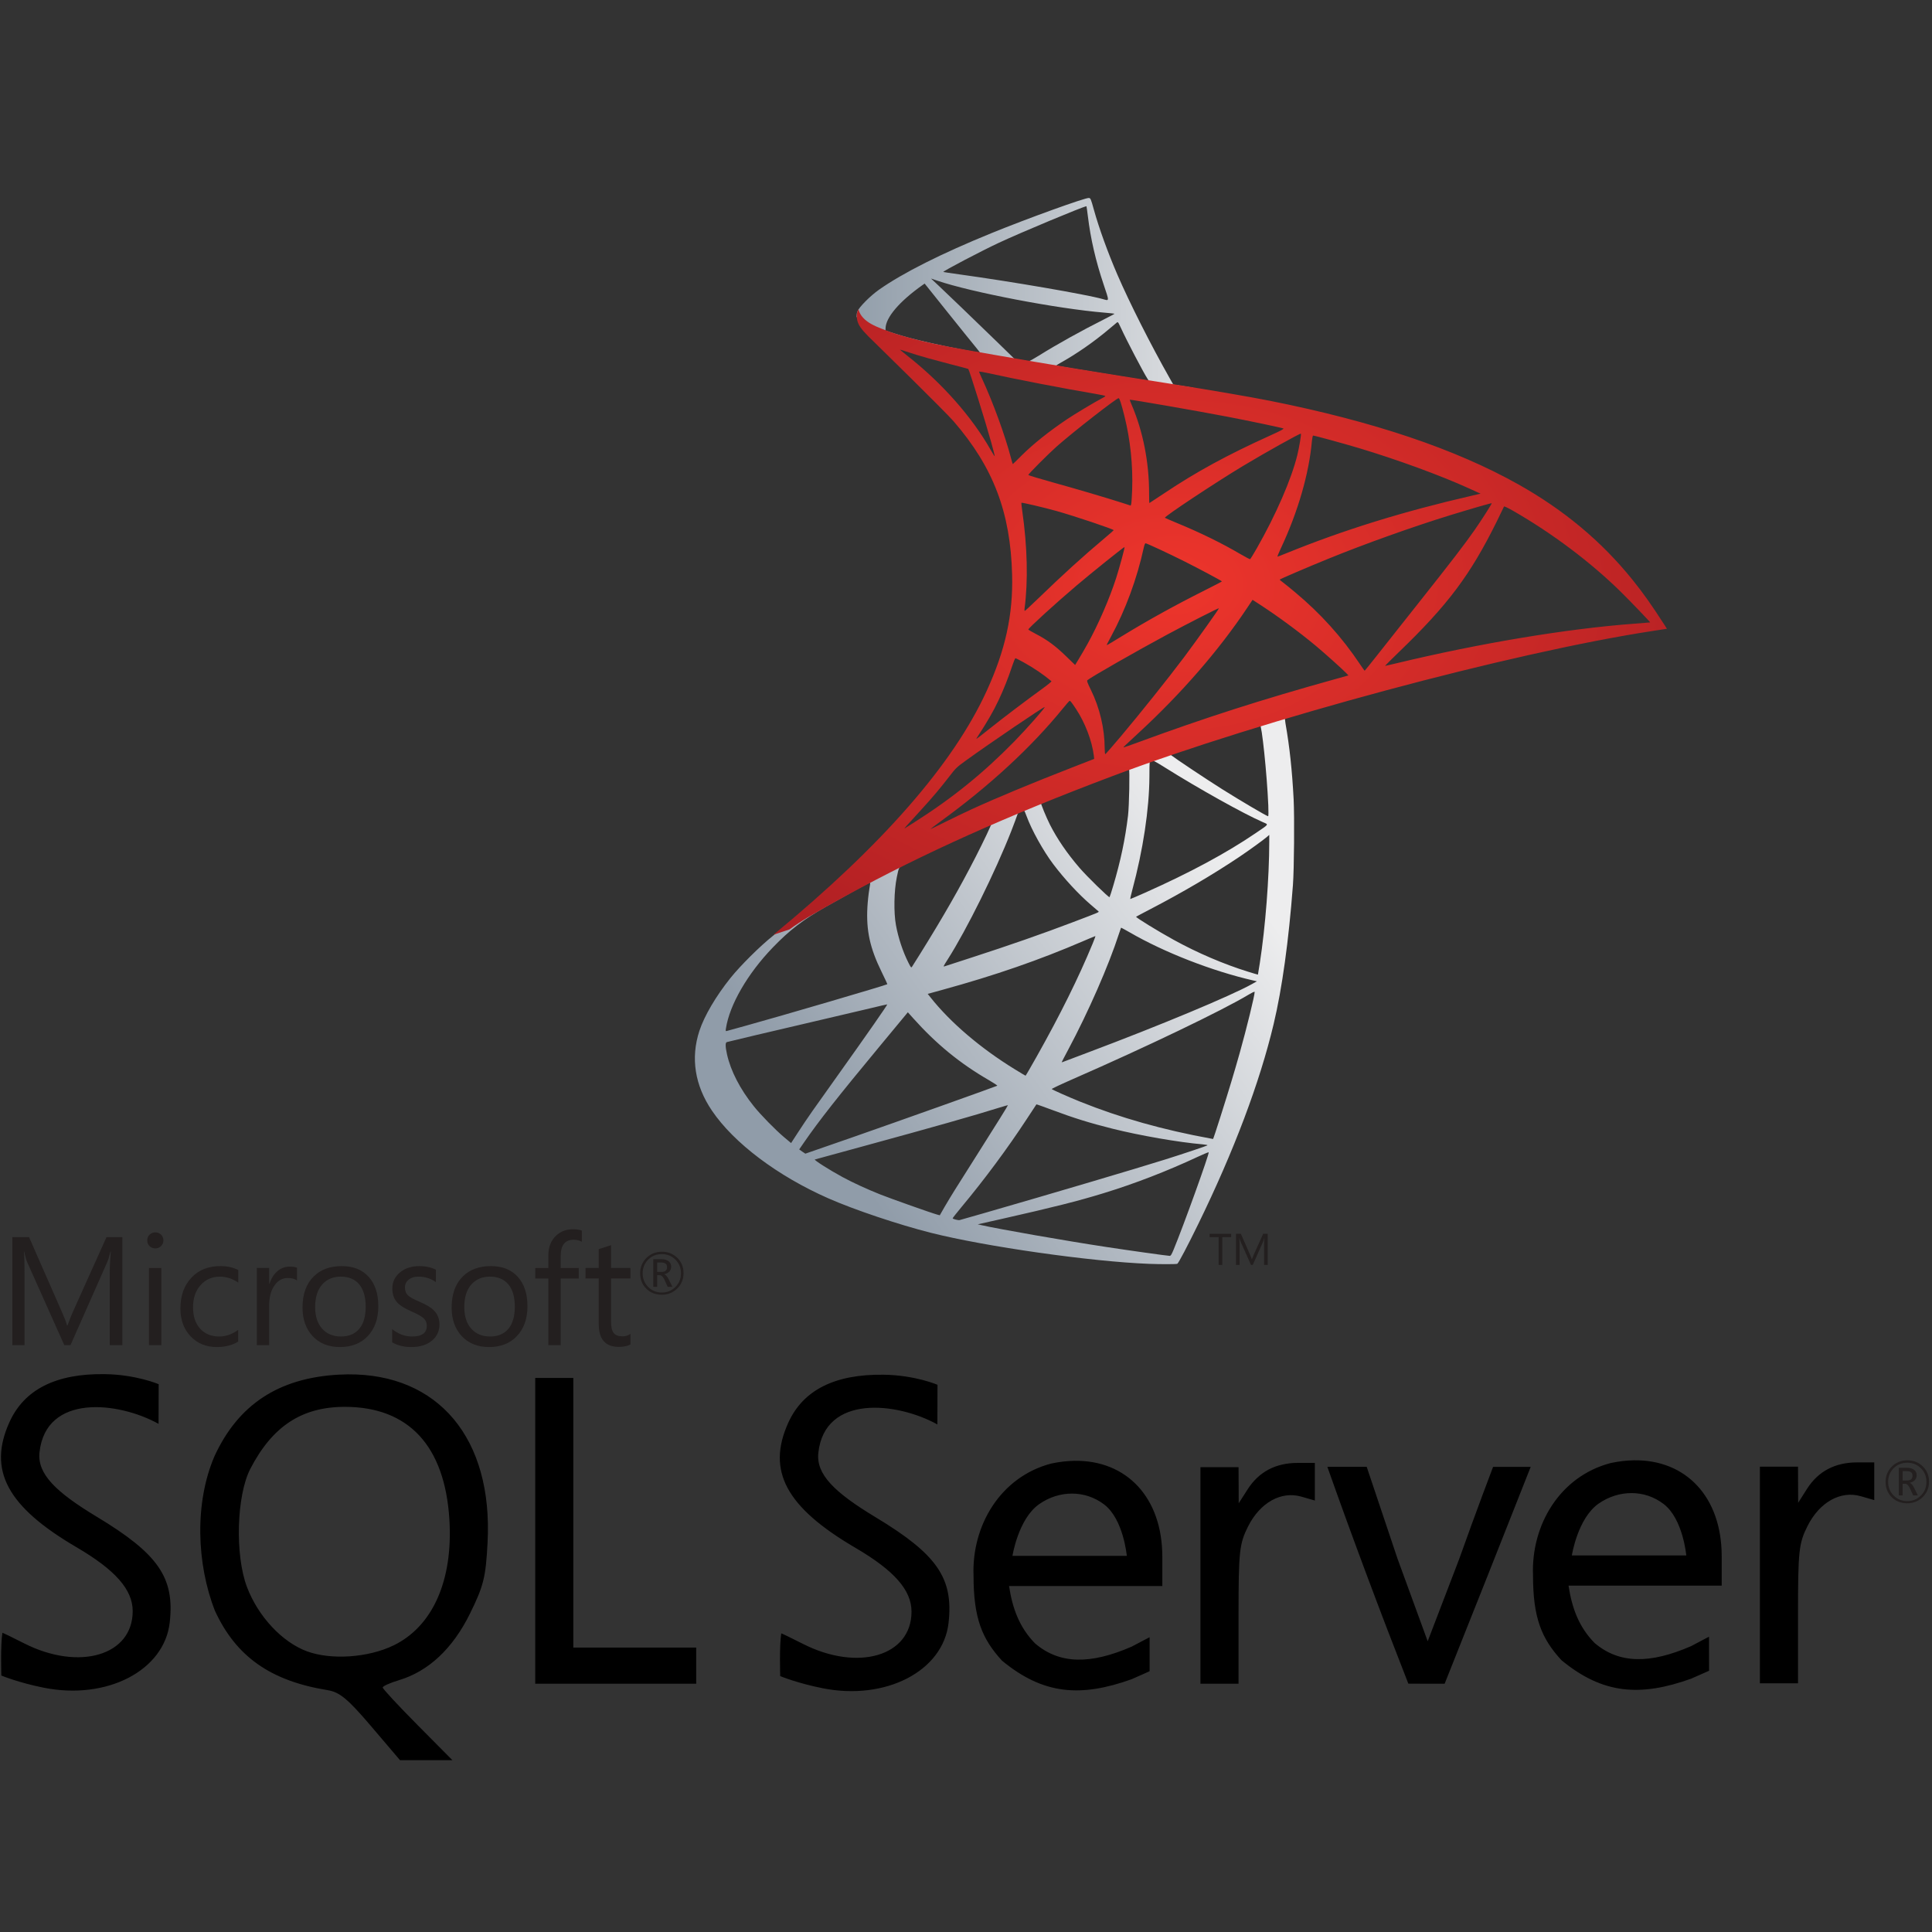 <?xml version="1.0" encoding="UTF-8" standalone="no"?>
<svg width="60px" height="60px" viewBox="0 0 60 60" version="1.1" xmlns="http://www.w3.org/2000/svg" xmlns:xlink="http://www.w3.org/1999/xlink" xmlns:sketch="http://www.bohemiancoding.com/sketch/ns">
    <rect x="0" y="0" width="60" height="60" fill="#333333" stroke="none"/>
    <!-- Generator: Sketch 3.3.3 (12081) - http://www.bohemiancoding.com/sketch -->
    <title>icons/skills/id 356</title>
    <desc>Created with Sketch.</desc>
    <defs>
        <linearGradient x1="32.437%" y1="93.562%" x2="100%" y2="50%" id="linearGradient-1">
            <stop stop-color="#909CA9" offset="0%"></stop>
            <stop stop-color="#EDEDEE" offset="100%"></stop>
        </linearGradient>
        <linearGradient x1="1.04409747e-06%" y1="50%" x2="100%" y2="50%" id="linearGradient-2">
            <stop stop-color="#939FAB" offset="0%"></stop>
            <stop stop-color="#DCDEE1" offset="100%"></stop>
        </linearGradient>
        <radialGradient cx="44.815%" cy="44.062%" fx="44.815%" fy="44.062%" r="74.651%" id="radialGradient-3">
            <stop stop-color="#EE352C" offset="0%"></stop>
            <stop stop-color="#A91D22" offset="100%"></stop>
        </radialGradient>
    </defs>
    <g id="Page-1" stroke="none" stroke-width="1" fill="none" fill-rule="evenodd" sketch:type="MSPage">
        <g id="icons/skills/id-356" sketch:type="MSArtboardGroup">
            <g id="Microsoft_SQL_Server_Logo" sketch:type="MSLayerGroup" transform="translate(0, 6)">
                <g id="layer1" sketch:type="MSShapeGroup">
                    <g id="g3545" transform="translate(0.011, 0.062)">
                        <g id="layer1-5" transform="translate(0.014, 36.603)" fill="#000000">
                            <path d="M3.226,0.01 C1.712,-0.011 0.729,0.486 0.269,1.5 C-0.408,2.995 0.196,4.124 2.35,5.385 C3.559,6.093 4.096,6.703 4.096,7.371 C4.096,8.749 2.431,9.239 0.715,8.366 C0.366,8.189 0.067,8.043 0.049,8.043 C-0.012,8.433 0.016,9.37 0.016,9.37 C0.016,9.37 0.541,9.59 1.332,9.748 C3.295,10.14 5.078,9.217 5.246,7.721 C5.403,6.33 4.893,5.591 2.977,4.437 C1.695,3.664 1.129,3.102 1.202,2.437 C1.401,0.606 3.656,0.864 4.899,1.554 L4.903,0.323 C4.903,0.323 4.211,0.024 3.226,0.01 L3.226,0.01 Z M10.772,0.017 C10.681,0.018 10.588,0.021 10.494,0.026 C8.634,0.128 7.378,0.95 6.638,2.554 C6.011,4.005 6.08,5.903 6.649,7.357 C7.306,8.783 8.375,9.536 10.149,9.824 C10.523,9.885 10.778,10.096 11.503,10.948 L12.398,11.999 L14.025,11.999 L12.942,10.907 C12.347,10.307 11.86,9.783 11.86,9.741 C11.86,9.7 12.088,9.598 12.366,9.514 C13.281,9.24 14.034,8.534 14.568,7.452 C14.995,6.586 15.061,6.319 15.117,5.236 C15.286,2.009 13.592,-0.008 10.772,0.017 L10.772,0.017 L10.772,0.017 Z M27.416,0.028 C25.901,0.007 24.916,0.504 24.456,1.518 C23.779,3.012 24.385,4.142 26.539,5.403 C27.749,6.111 28.283,6.719 28.283,7.387 C28.283,8.765 26.621,9.257 24.905,8.384 C24.556,8.207 24.255,8.061 24.237,8.061 C24.176,8.451 24.205,9.388 24.205,9.388 C24.205,9.388 24.728,9.606 25.519,9.764 C27.482,10.156 29.265,9.233 29.433,7.737 C29.59,6.346 29.08,5.607 27.164,4.452 C25.882,3.679 25.317,3.12 25.389,2.455 C25.588,0.624 27.843,0.882 29.086,1.572 L29.09,0.341 C29.09,0.341 28.401,0.042 27.416,0.028 L27.416,0.028 Z M16.597,0.129 L16.597,4.877 L16.597,9.624 L19.096,9.624 L21.596,9.624 L21.596,9.164 L21.596,8.501 L17.78,8.501 L17.78,4.416 L17.78,0.129 L17.189,0.129 L16.597,0.129 L16.597,0.129 Z M10.685,1.026 C12.663,1.026 13.789,2.238 13.931,4.52 C14.049,6.413 13.415,7.843 12.198,8.434 C11.411,8.816 10.26,8.895 9.508,8.618 C8.736,8.334 7.986,7.528 7.643,6.616 C7.268,5.619 7.322,3.776 7.75,2.949 C8.436,1.625 9.35,1.026 10.685,1.026 L10.685,1.026 Z M50.716,2.686 C50.485,2.69 50.242,2.718 49.992,2.772 C48.415,3.186 47.524,4.698 47.584,6.256 C47.585,7.564 47.838,8.21 48.465,8.892 C49.749,9.953 50.916,10.033 52.492,9.469 C52.763,9.352 53.052,9.222 53.052,9.222 L53.05,8.164 L52.492,8.458 C51.22,9.011 50.261,9.012 49.494,8.357 C49.002,7.854 48.792,7.265 48.687,6.578 L51.066,6.578 L53.444,6.578 L53.444,5.668 C53.444,3.824 52.334,2.661 50.716,2.686 L50.716,2.686 L50.716,2.686 Z M33.341,2.702 C33.11,2.706 32.869,2.734 32.62,2.787 C31.043,3.202 30.15,4.712 30.209,6.27 C30.21,7.577 30.466,8.226 31.093,8.908 C32.377,9.969 33.542,10.049 35.117,9.485 C35.389,9.368 35.677,9.236 35.677,9.236 L35.677,8.18 L35.117,8.474 C33.846,9.026 32.887,9.028 32.12,8.373 C31.628,7.87 31.417,7.278 31.312,6.591 L33.693,6.591 L36.072,6.591 L36.072,5.683 C36.072,3.839 34.959,2.676 33.341,2.702 L33.341,2.702 Z M57.65,2.751 C56.965,2.751 56.442,3.027 56.094,3.571 L55.819,4.005 L55.816,3.446 L55.814,2.884 L55.222,2.884 L54.63,2.884 L54.63,6.247 L54.63,9.611 L55.222,9.611 L55.814,9.611 L55.814,7.463 C55.814,5.498 55.839,5.265 56.11,4.726 C56.483,3.986 57.135,3.62 57.762,3.801 L58.182,3.922 L58.182,3.336 L58.182,2.751 L57.65,2.751 L57.65,2.751 L57.65,2.751 Z M40.276,2.767 C39.59,2.767 39.07,3.043 38.722,3.587 L38.444,4.021 L38.442,3.459 L38.439,2.9 L37.848,2.9 L37.256,2.9 L37.256,6.263 L37.256,9.624 L37.848,9.624 L38.439,9.624 L38.439,7.476 C38.439,5.511 38.465,5.278 38.735,4.74 C39.108,3.999 39.761,3.634 40.388,3.814 L40.809,3.935 L40.809,3.351 L40.809,2.767 L40.276,2.767 L40.276,2.767 L40.276,2.767 Z M41.197,2.888 C41.989,5.127 42.845,7.412 43.712,9.622 C44.088,9.626 44.464,9.625 44.84,9.624 L46.165,6.295 L47.512,2.89 L46.344,2.89 C46.344,2.89 45.829,4.24 45.291,5.753 L44.313,8.306 L43.374,5.735 L42.419,2.888 L41.197,2.888 L41.197,2.888 Z M50.647,3.704 C51,3.705 51.349,3.818 51.644,4.046 C52.243,4.506 52.344,5.641 52.344,5.641 L48.79,5.641 C48.79,5.641 48.969,4.488 49.62,4.032 C49.933,3.813 50.293,3.703 50.647,3.704 L50.647,3.704 Z M33.272,3.72 C33.625,3.721 33.974,3.834 34.27,4.061 C34.868,4.522 34.969,5.654 34.969,5.654 L31.418,5.654 C31.418,5.654 31.597,4.503 32.247,4.048 C32.561,3.828 32.918,3.718 33.272,3.72 L33.272,3.72 Z" id="path2830"></path>
                        </g>
                        <g id="g3073" transform="translate(0.318, 32.032)" fill="#231F1F">
                            <path d="M20.387,1.259 C20.387,1.209 20.373,1.174 20.345,1.152 C20.314,1.126 20.261,1.114 20.187,1.114 L20.081,1.114 L20.081,1.407 L20.209,1.407 C20.327,1.407 20.387,1.357 20.387,1.259 L20.387,1.259 Z M20.552,1.869 L20.406,1.869 L20.313,1.663 C20.266,1.56 20.215,1.508 20.16,1.508 L20.081,1.508 L20.081,1.869 L19.96,1.869 L19.96,1.01 L20.202,1.01 C20.309,1.01 20.39,1.035 20.445,1.083 C20.492,1.124 20.515,1.178 20.515,1.245 C20.515,1.303 20.496,1.354 20.458,1.395 C20.42,1.437 20.366,1.464 20.297,1.479 L20.297,1.482 C20.345,1.493 20.393,1.546 20.44,1.64 L20.552,1.869 L20.552,1.869 Z M20.819,1.449 C20.819,1.279 20.761,1.138 20.646,1.024 C20.531,0.91 20.391,0.854 20.225,0.854 C20.054,0.854 19.912,0.911 19.8,1.026 C19.686,1.14 19.63,1.281 19.63,1.449 C19.63,1.62 19.689,1.763 19.805,1.878 C19.92,1.99 20.06,2.047 20.225,2.047 C20.39,2.047 20.53,1.99 20.645,1.875 C20.761,1.761 20.819,1.619 20.819,1.449 L20.819,1.449 Z M20.899,1.445 C20.899,1.634 20.834,1.793 20.704,1.922 C20.574,2.051 20.413,2.115 20.222,2.115 C20.03,2.115 19.869,2.052 19.742,1.927 C19.615,1.801 19.551,1.643 19.551,1.451 C19.551,1.262 19.616,1.104 19.745,0.974 C19.874,0.845 20.035,0.78 20.227,0.78 C20.416,0.78 20.574,0.842 20.702,0.966 C20.834,1.092 20.899,1.252 20.899,1.445 L20.899,1.445 Z" id="path26"></path>
                            <path d="M3.471,3.681 L3.079,3.681 L3.079,1.428 C3.079,1.25 3.09,1.032 3.111,0.777 L3.102,0.777 C3.065,0.926 3.031,1.035 3.001,1.102 L1.86,3.681 L1.668,3.681 L0.523,1.121 C0.491,1.049 0.457,0.934 0.423,0.777 L0.414,0.777 C0.426,0.911 0.433,1.129 0.433,1.432 L0.433,3.681 L0.054,3.681 L0.054,0.325 L0.573,0.325 L1.6,2.665 C1.678,2.842 1.729,2.976 1.753,3.068 L1.769,3.068 C1.835,2.884 1.889,2.747 1.93,2.656 L2.979,0.325 L3.471,0.325" id="path28"></path>
                            <path d="M4.681,1.285 L4.681,3.681 L4.298,3.681 L4.298,1.285 L4.681,1.285 L4.681,1.285 Z M4.746,0.426 C4.746,0.496 4.721,0.555 4.673,0.604 C4.624,0.652 4.564,0.676 4.494,0.676 C4.425,0.676 4.367,0.653 4.317,0.606 C4.268,0.56 4.244,0.499 4.244,0.426 C4.244,0.355 4.268,0.297 4.317,0.249 C4.367,0.201 4.425,0.178 4.494,0.178 C4.564,0.178 4.624,0.201 4.673,0.249 C4.721,0.297 4.746,0.355 4.746,0.426 L4.746,0.426 Z" id="path30"></path>
                            <path d="M7.067,3.571 C6.884,3.684 6.665,3.74 6.411,3.74 C6.069,3.74 5.793,3.626 5.582,3.398 C5.376,3.176 5.274,2.891 5.274,2.542 C5.274,2.148 5.386,1.831 5.612,1.589 C5.836,1.347 6.139,1.226 6.519,1.226 C6.727,1.226 6.911,1.267 7.072,1.348 L7.072,1.741 C6.895,1.617 6.704,1.554 6.502,1.554 C6.259,1.554 6.061,1.639 5.907,1.809 C5.746,1.984 5.666,2.216 5.666,2.507 C5.666,2.786 5.739,3.006 5.887,3.169 C6.034,3.331 6.231,3.412 6.479,3.412 C6.688,3.412 6.884,3.343 7.067,3.206" id="path32"></path>
                            <path d="M8.894,1.673 C8.827,1.621 8.729,1.596 8.602,1.596 C8.446,1.596 8.315,1.666 8.21,1.807 C8.089,1.964 8.03,2.182 8.03,2.459 L8.03,3.681 L7.647,3.681 L7.647,1.284 L8.03,1.284 L8.03,1.778 L8.039,1.778 C8.095,1.604 8.182,1.469 8.299,1.373 C8.408,1.286 8.529,1.242 8.665,1.242 C8.766,1.242 8.843,1.254 8.894,1.275" id="path34"></path>
                            <path d="M11.028,2.488 C11.028,2.18 10.958,1.946 10.82,1.785 C10.686,1.631 10.499,1.553 10.257,1.553 C10.019,1.553 9.828,1.632 9.685,1.788 C9.534,1.955 9.458,2.191 9.458,2.497 C9.458,2.784 9.531,3.009 9.675,3.17 C9.821,3.331 10.014,3.412 10.257,3.412 C10.509,3.412 10.701,3.33 10.834,3.166 C10.963,3.007 11.028,2.781 11.028,2.488 M11.42,2.474 C11.42,2.856 11.312,3.163 11.098,3.394 C10.883,3.624 10.593,3.74 10.229,3.74 C9.869,3.74 9.585,3.624 9.374,3.394 C9.169,3.17 9.066,2.876 9.066,2.511 C9.066,2.094 9.183,1.772 9.417,1.544 C9.633,1.332 9.923,1.226 10.285,1.226 C10.642,1.226 10.92,1.337 11.12,1.559 C11.32,1.78 11.42,2.085 11.42,2.474" id="path36"></path>
                            <path d="M13.319,3.04 C13.319,3.237 13.246,3.4 13.099,3.529 C12.939,3.67 12.72,3.74 12.443,3.74 C12.216,3.74 12.019,3.691 11.85,3.594 L11.85,3.182 C12.037,3.336 12.244,3.412 12.471,3.412 C12.775,3.412 12.926,3.301 12.926,3.077 C12.926,2.983 12.893,2.906 12.826,2.845 C12.759,2.784 12.629,2.712 12.434,2.626 C12.233,2.538 12.091,2.448 12.006,2.354 C11.905,2.244 11.855,2.099 11.855,1.921 C11.855,1.721 11.933,1.556 12.091,1.424 C12.248,1.292 12.45,1.226 12.698,1.226 C12.888,1.226 13.058,1.264 13.209,1.338 L13.209,1.724 C13.052,1.611 12.872,1.553 12.668,1.553 C12.54,1.553 12.438,1.585 12.362,1.647 C12.285,1.71 12.247,1.79 12.247,1.888 C12.247,1.994 12.279,2.077 12.343,2.136 C12.401,2.191 12.52,2.257 12.703,2.335 C12.907,2.421 13.053,2.509 13.144,2.6 C13.26,2.716 13.319,2.862 13.319,3.04" id="path38"></path>
                            <path d="M15.659,2.488 C15.659,2.18 15.59,1.946 15.451,1.785 C15.317,1.631 15.129,1.553 14.888,1.553 C14.65,1.553 14.46,1.632 14.316,1.788 C14.165,1.955 14.09,2.191 14.09,2.497 C14.09,2.784 14.162,3.009 14.307,3.17 C14.452,3.331 14.645,3.412 14.888,3.412 C15.141,3.412 15.333,3.33 15.465,3.166 C15.594,3.007 15.659,2.781 15.659,2.488 M16.052,2.474 C16.052,2.856 15.944,3.163 15.729,3.394 C15.515,3.624 15.225,3.74 14.86,3.74 C14.501,3.74 14.216,3.624 14.005,3.394 C13.8,3.17 13.697,2.876 13.697,2.511 C13.697,2.094 13.814,1.772 14.048,1.544 C14.264,1.332 14.553,1.226 14.916,1.226 C15.273,1.226 15.551,1.337 15.751,1.559 C15.951,1.78 16.052,2.085 16.052,2.474" id="path40"></path>
                            <path d="M17.74,0.47 C17.665,0.428 17.58,0.407 17.485,0.407 C17.218,0.407 17.084,0.576 17.084,0.915 L17.084,1.285 L17.644,1.285 L17.644,1.611 L17.084,1.611 L17.084,3.681 L16.7,3.681 L16.7,1.611 L16.294,1.611 L16.294,1.285 L16.7,1.285 L16.7,0.897 C16.7,0.633 16.782,0.426 16.945,0.276 C17.086,0.147 17.258,0.082 17.462,0.082 C17.58,0.082 17.673,0.096 17.74,0.124" id="path42"></path>
                            <path d="M19.251,3.658 C19.161,3.709 19.041,3.735 18.891,3.735 C18.474,3.735 18.266,3.5 18.266,3.028 L18.266,1.61 L17.855,1.61 L17.855,1.284 L18.266,1.284 L18.266,0.699 C18.387,0.66 18.514,0.619 18.648,0.576 L18.648,1.284 L19.251,1.284 L19.251,1.61 L18.648,1.61 L18.648,2.963 C18.648,3.124 18.676,3.237 18.731,3.305 C18.785,3.373 18.876,3.407 19.004,3.407 C19.098,3.407 19.181,3.382 19.251,3.33" id="path44"></path>
                        </g>
                        <path d="M59.384,39.769 C59.384,39.719 59.37,39.684 59.343,39.662 C59.312,39.636 59.258,39.624 59.185,39.624 L59.078,39.624 L59.078,39.917 L59.207,39.917 C59.325,39.917 59.384,39.867 59.384,39.769 L59.384,39.769 Z M59.549,40.379 L59.404,40.379 L59.31,40.173 C59.263,40.07 59.212,40.018 59.157,40.018 L59.078,40.018 L59.078,40.379 L58.958,40.379 L58.958,39.52 L59.2,39.52 C59.306,39.52 59.387,39.544 59.442,39.592 C59.489,39.634 59.513,39.688 59.513,39.754 C59.513,39.813 59.493,39.863 59.455,39.904 C59.417,39.946 59.363,39.974 59.295,39.988 L59.295,39.992 C59.343,40.003 59.39,40.055 59.437,40.15 L59.549,40.379 L59.549,40.379 Z M59.816,39.958 C59.816,39.788 59.758,39.647 59.643,39.534 C59.528,39.42 59.388,39.364 59.223,39.364 C59.051,39.364 58.91,39.421 58.797,39.535 C58.684,39.65 58.627,39.791 58.627,39.958 C58.627,40.129 58.686,40.273 58.802,40.387 C58.917,40.5 59.057,40.556 59.223,40.556 C59.387,40.556 59.527,40.499 59.643,40.385 C59.758,40.27 59.816,40.129 59.816,39.958 L59.816,39.958 Z M59.897,39.955 C59.897,40.144 59.831,40.303 59.701,40.431 C59.571,40.56 59.411,40.624 59.22,40.624 C59.027,40.624 58.866,40.562 58.739,40.437 C58.612,40.311 58.548,40.152 58.548,39.96 C58.548,39.772 58.613,39.613 58.742,39.483 C58.872,39.355 59.032,39.29 59.225,39.29 C59.414,39.29 59.572,39.352 59.7,39.475 C59.831,39.602 59.897,39.762 59.897,39.955 L59.897,39.955 Z" id="path3151" fill="#231F1F"></path>
                        <g id="layer1-2" transform="translate(21.521, 0.062)">
                            <path d="M19.106,15.483 L12.488,17.646 L6.734,20.193 L5.122,20.62 C4.713,21.009 4.279,21.405 3.817,21.807 C3.31,22.25 2.832,22.651 2.469,22.942 C2.065,23.264 1.464,23.862 1.156,24.245 C0.699,24.816 0.342,25.424 0.188,25.891 C-0.088,26.733 0.046,27.585 0.58,28.371 C1.261,29.376 2.617,30.397 4.194,31.092 C4.999,31.446 6.356,31.903 7.374,32.161 C9.071,32.59 12.349,33.057 14.155,33.126 C14.521,33.14 15.009,33.139 15.031,33.124 C15.071,33.098 15.352,32.564 15.678,31.896 C16.788,29.624 17.591,27.494 18.023,25.675 C18.285,24.574 18.489,23.105 18.621,21.364 C18.658,20.876 18.671,19.249 18.643,18.696 C18.596,17.796 18.517,17.063 18.39,16.343 C18.372,16.237 18.365,16.145 18.375,16.136 C18.393,16.12 18.456,16.1 19.269,15.863 L19.106,15.483 L19.106,15.483 Z M17.594,16.372 C17.654,16.372 17.814,17.909 17.856,18.885 C17.864,19.092 17.863,19.225 17.85,19.225 C17.811,19.225 17.003,18.749 16.43,18.389 C15.93,18.074 14.98,17.441 14.829,17.323 C14.782,17.285 14.787,17.283 15.196,17.142 C15.892,16.902 17.541,16.372 17.594,16.372 L17.594,16.372 Z M14.222,17.481 C14.265,17.481 14.381,17.545 14.657,17.718 C15.689,18.366 17.087,19.146 17.686,19.408 C17.872,19.49 17.893,19.458 17.465,19.749 C16.553,20.37 15.419,20.98 14.028,21.6 C13.785,21.708 13.579,21.796 13.571,21.796 C13.563,21.796 13.59,21.673 13.631,21.521 C13.968,20.271 14.158,19.009 14.164,17.997 C14.166,17.497 14.166,17.494 14.214,17.482 C14.216,17.482 14.219,17.481 14.222,17.481 L14.222,17.481 Z M13.528,17.747 C13.558,17.777 13.536,18.898 13.5,19.204 C13.412,19.937 13.269,20.615 13.04,21.386 C12.986,21.57 12.934,21.729 12.926,21.738 C12.906,21.761 12.222,21.093 11.995,20.829 C11.606,20.377 11.299,19.928 11.075,19.486 C10.961,19.261 10.779,18.817 10.796,18.805 C10.873,18.749 13.509,17.728 13.528,17.747 L13.528,17.747 Z M10.259,19.038 C10.265,19.039 10.27,19.04 10.273,19.043 C10.283,19.054 10.317,19.136 10.35,19.225 C10.51,19.659 10.868,20.303 11.179,20.715 C11.519,21.166 11.962,21.645 12.333,21.964 C12.452,22.066 12.563,22.162 12.579,22.176 C12.611,22.204 12.621,22.199 11.805,22.509 C10.859,22.869 9.83,23.229 8.647,23.612 C8.196,23.758 7.815,23.881 7.8,23.887 C7.755,23.903 7.769,23.876 7.901,23.67 C8.488,22.75 9.378,20.952 9.876,19.68 C9.962,19.459 10.044,19.238 10.059,19.189 C10.081,19.116 10.102,19.092 10.17,19.061 C10.208,19.044 10.241,19.036 10.259,19.038 L10.259,19.038 Z M9.257,19.452 C9.271,19.464 9.017,20.001 8.767,20.489 C8.283,21.435 7.75,22.366 7.041,23.503 C6.919,23.699 6.806,23.878 6.791,23.9 C6.766,23.937 6.756,23.925 6.678,23.77 C6.508,23.432 6.366,23.006 6.293,22.609 C6.22,22.216 6.232,21.537 6.32,21.115 C6.385,20.802 6.382,20.809 6.529,20.733 C7.166,20.406 9.237,19.434 9.257,19.452 L9.257,19.452 Z M17.886,19.804 L17.886,20.017 C17.885,21.135 17.766,22.667 17.593,23.784 C17.562,23.98 17.536,24.142 17.534,24.144 C17.532,24.146 17.391,24.104 17.221,24.051 C16.47,23.818 15.656,23.469 14.921,23.065 C14.435,22.798 13.731,22.365 13.751,22.346 C13.757,22.34 13.964,22.23 14.212,22.101 C15.194,21.59 16.132,21.039 16.948,20.493 C17.254,20.288 17.712,19.956 17.814,19.867 L17.886,19.804 L17.886,19.804 Z M5.48,21.286 C5.5,21.285 5.495,21.324 5.463,21.508 C5.441,21.637 5.415,21.879 5.406,22.047 C5.366,22.78 5.485,23.321 5.848,24.061 C5.949,24.267 6.028,24.438 6.024,24.442 C5.987,24.472 2.679,25.442 1.639,25.728 C1.331,25.812 1.061,25.887 1.039,25.894 C1.003,25.904 1,25.897 1.013,25.812 C1.127,25.076 1.687,24.111 2.469,23.3 C2.989,22.761 3.405,22.442 4.113,22.037 C4.622,21.746 5.411,21.31 5.469,21.288 C5.473,21.287 5.477,21.286 5.48,21.286 L5.48,21.286 Z M13.283,22.687 C13.286,22.683 13.409,22.749 13.555,22.833 C14.624,23.453 16.115,24.034 17.387,24.325 L17.502,24.351 L17.344,24.44 C16.68,24.809 14.492,25.721 12.258,26.561 C11.932,26.683 11.614,26.804 11.552,26.828 C11.49,26.853 11.439,26.87 11.439,26.865 C11.439,26.86 11.531,26.682 11.644,26.471 C12.271,25.295 12.897,23.867 13.218,22.876 C13.251,22.775 13.28,22.69 13.283,22.687 L13.283,22.687 Z M12.488,22.948 C12.491,22.951 12.452,23.057 12.401,23.181 C11.965,24.237 11.394,25.39 10.665,26.685 C10.48,27.014 10.324,27.283 10.318,27.283 C10.312,27.282 10.161,27.193 9.983,27.083 C8.922,26.432 7.983,25.631 7.367,24.852 L7.279,24.742 L7.736,24.616 C9.368,24.168 10.752,23.689 12.128,23.095 C12.322,23.011 12.484,22.944 12.488,22.948 L12.488,22.948 Z M17.43,24.677 C17.432,24.677 17.433,24.679 17.433,24.681 C17.433,24.792 17.18,25.824 16.97,26.57 C16.794,27.196 16.646,27.686 16.371,28.554 C16.25,28.937 16.146,29.25 16.14,29.249 C16.134,29.247 16.105,29.241 16.075,29.236 C14.589,28.966 13.257,28.59 12.01,28.088 C11.661,27.948 11.158,27.724 11.131,27.698 C11.122,27.689 11.423,27.547 11.8,27.382 C14.078,26.386 16.437,25.252 17.244,24.766 C17.341,24.707 17.413,24.673 17.43,24.677 L17.43,24.677 Z M6.022,25.068 C6.034,25.08 5.397,25.994 4.507,27.242 C4.198,27.675 3.834,28.187 3.7,28.378 C3.565,28.569 3.362,28.871 3.247,29.05 L3.036,29.375 L2.812,29.187 C2.549,28.965 2.089,28.496 1.881,28.235 C1.451,27.699 1.16,27.134 1.045,26.615 C0.992,26.376 0.991,26.254 1.041,26.239 C1.114,26.217 2.45,25.902 3.703,25.61 C4.399,25.449 5.204,25.259 5.492,25.19 C5.78,25.12 6.019,25.065 6.022,25.068 L6.022,25.068 Z M6.662,25.313 L6.824,25.494 C7.544,26.298 8.277,26.899 9.172,27.417 C9.329,27.508 9.45,27.588 9.439,27.594 C9.402,27.617 6.347,28.706 4.934,29.199 C4.137,29.477 3.483,29.704 3.479,29.704 C3.476,29.703 3.43,29.674 3.38,29.638 L3.288,29.572 L3.432,29.363 C3.901,28.682 4.49,27.934 5.779,26.379 L6.662,25.313 L6.662,25.313 Z M10.655,28.173 C10.658,28.169 10.882,28.248 11.152,28.349 C11.804,28.594 12.315,28.753 13.007,28.926 C13.857,29.14 15.085,29.353 15.812,29.414 C15.924,29.424 15.981,29.436 15.963,29.448 C15.929,29.469 15.193,29.716 14.651,29.886 C13.792,30.157 11.165,30.935 9.024,31.552 C8.627,31.667 8.287,31.764 8.269,31.767 C8.221,31.777 8.054,31.733 8.054,31.711 C8.054,31.7 8.174,31.548 8.319,31.373 C9.039,30.51 9.754,29.546 10.351,28.635 C10.514,28.386 10.651,28.178 10.655,28.173 L10.655,28.173 Z M9.77,28.198 C9.777,28.205 9.422,28.774 8.798,29.759 C8.534,30.175 8.236,30.649 8.133,30.812 C8.031,30.974 7.881,31.222 7.8,31.362 L7.654,31.618 L7.579,31.598 C7.4,31.55 6.135,31.102 5.801,30.969 C5.387,30.804 4.955,30.605 4.637,30.433 C4.239,30.218 3.735,29.898 3.774,29.885 C3.786,29.882 4.47,29.694 5.294,29.469 C7.487,28.87 8.699,28.526 9.495,28.277 C9.644,28.231 9.767,28.196 9.77,28.198 L9.77,28.198 Z M15.998,29.662 C16.002,29.661 16.004,29.661 16.005,29.662 C16.026,29.714 15.214,31.967 14.917,32.681 C14.851,32.841 14.826,32.88 14.792,32.878 C14.708,32.875 13.531,32.71 12.818,32.601 C11.572,32.412 9.483,32.046 8.956,31.926 L8.833,31.898 L9.581,31.73 C11.183,31.368 11.952,31.174 12.733,30.934 C13.717,30.632 14.692,30.256 15.676,29.797 C15.832,29.725 15.964,29.669 15.998,29.662 L15.998,29.662 Z" id="path3639" fill="url(#linearGradient-1)"></path>
                            <path d="M12.285,0.024 C12.175,0.011 10.398,0.652 9.257,1.117 C7.71,1.747 6.51,2.35 5.769,2.871 C5.493,3.065 5.147,3.414 5.096,3.548 C5.077,3.598 5.068,3.656 5.068,3.717 L5.74,4.352 L7.334,4.862 L11.132,5.542 L15.473,6.29 L15.517,5.916 C15.504,5.914 15.491,5.912 15.478,5.91 L14.906,5.82 L14.79,5.615 C14.2,4.572 13.548,3.281 13.17,2.407 C12.877,1.731 12.595,0.951 12.439,0.387 C12.346,0.052 12.337,0.03 12.285,0.024 L12.285,0.024 Z M12.202,0.282 C12.206,0.281 12.208,0.281 12.209,0.282 C12.212,0.286 12.233,0.426 12.253,0.592 C12.338,1.293 12.495,1.973 12.74,2.704 C12.924,3.255 12.927,3.223 12.707,3.162 C12.197,3.019 9.91,2.625 8.255,2.396 C7.989,2.359 7.767,2.326 7.763,2.322 C7.742,2.301 8.956,1.664 9.495,1.413 C10.185,1.091 12.065,0.307 12.202,0.282 L12.202,0.282 Z M7.381,2.526 L7.575,2.592 C8.637,2.954 11.299,3.464 12.771,3.586 C12.937,3.6 13.077,3.615 13.081,3.619 C13.085,3.623 12.944,3.698 12.768,3.787 C12.058,4.143 11.277,4.578 10.736,4.917 C10.577,5.016 10.432,5.097 10.413,5.095 C10.393,5.093 10.289,5.077 10.179,5.058 L9.979,5.026 L9.477,4.537 C8.595,3.681 7.906,3.019 7.64,2.769 L7.381,2.526 L7.381,2.526 Z M7.184,2.683 L7.888,3.563 C8.275,4.047 8.663,4.528 8.749,4.631 C8.835,4.735 8.902,4.822 8.898,4.825 C8.878,4.84 7.878,4.645 7.349,4.523 C6.805,4.398 6.58,4.338 6.243,4.231 L5.969,4.142 L5.97,4.074 C5.974,3.736 6.399,3.237 7.12,2.727 L7.184,2.683 L7.184,2.683 Z M13.175,3.882 C13.196,3.884 13.218,3.927 13.281,4.064 C13.451,4.438 13.982,5.454 14.111,5.65 C14.153,5.715 14.22,5.719 13.515,5.605 C11.821,5.331 11.273,5.239 11.273,5.228 C11.273,5.222 11.324,5.188 11.386,5.154 C11.911,4.861 12.44,4.493 12.911,4.095 C13.024,4 13.132,3.909 13.152,3.893 C13.16,3.886 13.168,3.882 13.175,3.882 L13.175,3.882 Z" id="path3667" fill="url(#linearGradient-2)"></path>
                            <path d="M5.126,3.48 C5.126,3.48 5.016,3.655 5.12,3.914 C5.184,4.075 5.376,4.268 5.589,4.472 C5.589,4.472 7.812,6.646 8.084,6.961 C9.316,8.385 9.851,9.788 9.9,11.725 C9.932,12.967 9.693,14.06 9.112,15.329 C8.071,17.605 5.878,20.114 2.49,22.904 L2.987,22.74 C3.307,22.5 3.741,22.244 4.765,21.682 C7.123,20.39 9.77,19.201 13.023,17.976 C17.702,16.214 25.4,14.146 29.78,13.473 L30.236,13.403 L30.166,13.293 C29.765,12.669 29.492,12.284 29.163,11.877 C28.202,10.686 27.04,9.715 25.615,8.915 C23.656,7.817 21.117,6.963 17.906,6.323 C17.299,6.202 15.97,5.974 14.888,5.805 C12.597,5.447 11.119,5.205 9.487,4.92 C8.902,4.819 8.028,4.671 7.448,4.546 C7.146,4.48 6.571,4.344 6.125,4.19 C5.756,4.045 5.237,3.904 5.126,3.48 L5.126,3.48 Z M6.415,4.734 C6.418,4.731 6.501,4.757 6.603,4.791 C6.791,4.855 7.038,4.93 7.326,5.011 C7.528,5.067 7.75,5.126 7.986,5.187 C8.287,5.264 8.535,5.33 8.539,5.334 C8.572,5.371 9.077,6.987 9.249,7.607 C9.315,7.844 9.365,8.041 9.36,8.045 C9.356,8.05 9.299,7.963 9.237,7.852 C8.652,6.822 7.727,5.775 6.656,4.932 C6.523,4.827 6.415,4.738 6.415,4.734 L6.415,4.734 Z M8.878,5.415 C8.903,5.414 9.014,5.432 9.147,5.462 C9.999,5.651 11.521,5.945 12.5,6.11 C12.663,6.137 12.797,6.167 12.797,6.176 C12.797,6.185 12.736,6.224 12.662,6.261 C12.498,6.344 11.833,6.742 11.611,6.892 C11.056,7.264 10.557,7.662 10.193,8.024 C10.047,8.17 9.925,8.289 9.921,8.289 C9.917,8.289 9.892,8.204 9.865,8.1 C9.683,7.402 9.307,6.372 8.971,5.646 C8.917,5.53 8.872,5.427 8.872,5.418 C8.872,5.416 8.874,5.416 8.878,5.415 L8.878,5.415 Z M13.21,6.241 C13.239,6.251 13.293,6.419 13.388,6.798 C13.571,7.524 13.656,8.339 13.628,9.092 C13.62,9.302 13.607,9.497 13.599,9.526 L13.583,9.578 L13.324,9.494 C12.791,9.324 11.921,9.067 11.174,8.86 C10.75,8.742 10.403,8.637 10.403,8.627 C10.403,8.596 11.021,7.976 11.287,7.74 C11.795,7.29 13.162,6.225 13.21,6.241 L13.21,6.241 Z M13.555,6.29 C13.57,6.276 15.625,6.633 16.559,6.812 C17.255,6.945 18.262,7.157 18.323,7.182 C18.352,7.194 18.248,7.251 17.913,7.402 C16.591,8 15.611,8.534 14.637,9.187 C14.38,9.359 14.167,9.499 14.163,9.499 C14.158,9.499 14.155,9.356 14.154,9.181 C14.154,8.229 13.964,7.268 13.616,6.456 C13.579,6.369 13.551,6.294 13.555,6.29 L13.555,6.29 Z M18.868,7.344 C18.884,7.36 18.817,7.766 18.758,8.006 C18.576,8.752 18.095,9.86 17.5,10.902 C17.395,11.086 17.301,11.239 17.291,11.242 C17.28,11.245 17.144,11.174 16.99,11.084 C16.409,10.743 15.75,10.42 15.027,10.122 C14.826,10.038 14.654,9.964 14.645,9.956 C14.612,9.925 16.219,8.859 17.071,8.347 C17.752,7.937 18.849,7.324 18.868,7.344 L18.868,7.344 Z M19.248,7.403 C19.294,7.403 20.206,7.652 20.677,7.794 C21.851,8.146 23.205,8.641 24.083,9.041 L24.448,9.207 L24.191,9.267 C22.042,9.761 20.2,10.332 18.425,11.054 C18.278,11.114 18.15,11.163 18.141,11.163 C18.132,11.163 18.179,11.049 18.244,10.909 C18.778,9.774 19.122,8.582 19.211,7.57 C19.22,7.478 19.236,7.403 19.248,7.403 L19.248,7.403 Z M10.189,9.49 C10.204,9.476 10.897,9.639 11.276,9.745 C11.845,9.905 13.055,10.311 13.055,10.342 C13.055,10.348 12.922,10.464 12.759,10.601 C12.105,11.15 11.474,11.723 10.718,12.455 C10.494,12.672 10.303,12.848 10.294,12.848 C10.285,12.848 10.28,12.816 10.286,12.778 C10.399,11.936 10.375,10.854 10.216,9.753 C10.196,9.614 10.184,9.495 10.189,9.49 L10.189,9.49 Z M24.796,9.504 C24.806,9.514 24.474,10.035 24.267,10.331 C23.966,10.765 23.528,11.333 22.532,12.589 C22.008,13.249 21.418,13.995 21.219,14.248 C21.02,14.5 20.853,14.707 20.849,14.707 C20.844,14.707 20.78,14.617 20.706,14.507 C20.145,13.666 19.478,12.927 18.683,12.264 C18.534,12.14 18.367,12.004 18.311,11.963 C18.255,11.921 18.21,11.883 18.21,11.877 C18.209,11.863 19.058,11.498 19.707,11.234 C20.835,10.773 22.377,10.222 23.531,9.868 C24.14,9.681 24.787,9.494 24.796,9.504 L24.796,9.504 Z M25.179,9.604 C25.197,9.601 25.318,9.659 25.464,9.743 C26.679,10.441 27.871,11.337 28.807,12.259 C29.074,12.521 29.726,13.2 29.716,13.206 C29.713,13.207 29.488,13.225 29.215,13.246 C27.109,13.404 24.416,13.854 21.823,14.478 C21.647,14.521 21.495,14.556 21.485,14.556 C21.475,14.556 21.668,14.362 21.913,14.126 C23.436,12.659 24.13,11.732 24.948,10.078 C25.07,9.831 25.173,9.618 25.177,9.605 C25.177,9.605 25.178,9.605 25.179,9.604 L25.179,9.604 Z M14.046,10.748 C14.115,10.764 14.765,11.066 15.255,11.312 C15.703,11.537 16.382,11.899 16.416,11.931 C16.42,11.935 16.181,12.06 15.884,12.209 C14.944,12.681 14.139,13.126 13.298,13.64 C13.059,13.787 12.858,13.908 12.851,13.908 C12.83,13.908 12.839,13.89 12.973,13.643 C13.42,12.822 13.781,11.841 13.989,10.882 C14.008,10.797 14.03,10.744 14.046,10.748 L14.046,10.748 Z M13.391,10.865 C13.405,10.879 13.236,11.499 13.13,11.831 C12.925,12.466 12.579,13.265 12.246,13.866 C12.168,14.007 12.048,14.214 11.98,14.325 L11.857,14.528 L11.576,14.256 C11.25,13.939 10.985,13.743 10.646,13.568 C10.512,13.499 10.404,13.435 10.404,13.426 C10.403,13.385 11.257,12.607 11.915,12.049 C12.387,11.649 13.379,10.853 13.391,10.865 L13.391,10.865 Z M17.367,12.504 L17.611,12.662 C18.17,13.026 18.833,13.516 19.338,13.938 C19.621,14.174 20.171,14.668 20.284,14.788 L20.345,14.852 L19.94,14.965 C17.649,15.602 15.879,16.169 13.813,16.93 C13.584,17.014 13.386,17.084 13.373,17.084 C13.344,17.084 13.316,17.111 13.831,16.635 C15.152,15.417 16.319,14.074 17.191,12.768 L17.367,12.504 L17.367,12.504 Z M16.322,12.766 C16.334,12.778 15.645,13.745 15.236,14.292 C14.746,14.945 13.873,16.037 13.273,16.749 C13.022,17.046 12.807,17.292 12.796,17.296 C12.783,17.301 12.775,17.228 12.775,17.113 C12.774,16.506 12.62,15.857 12.35,15.308 C12.236,15.076 12.216,15.02 12.24,14.999 C12.334,14.913 13.792,14.08 14.71,13.587 C15.341,13.248 16.31,12.754 16.322,12.766 L16.322,12.766 Z M10.004,14.318 C10.017,14.318 10.133,14.377 10.264,14.449 C10.583,14.626 10.869,14.821 11.122,15.032 C11.132,15.04 11.001,15.148 10.831,15.27 C10.357,15.613 9.635,16.159 9.217,16.493 C8.776,16.844 8.761,16.855 8.811,16.779 C9.141,16.273 9.307,15.986 9.481,15.62 C9.635,15.294 9.788,14.908 9.898,14.572 C9.944,14.432 9.991,14.318 10.004,14.318 L10.004,14.318 Z M11.687,15.642 C11.71,15.639 11.742,15.681 11.878,15.884 C12.163,16.311 12.381,16.881 12.438,17.344 L12.449,17.444 L11.766,17.71 C10.539,18.187 9.409,18.657 8.646,19.007 C8.433,19.105 8.056,19.286 7.81,19.409 C7.564,19.532 7.363,19.629 7.363,19.624 C7.363,19.619 7.518,19.502 7.706,19.365 C9.204,18.275 10.495,17.083 11.467,15.89 C11.571,15.763 11.666,15.652 11.678,15.645 C11.681,15.643 11.684,15.642 11.687,15.642 L11.687,15.642 Z M10.911,15.835 C10.93,15.855 10.358,16.503 9.973,16.898 C9.008,17.884 8.052,18.658 6.867,19.411 C6.719,19.505 6.583,19.591 6.565,19.601 C6.533,19.62 6.576,19.571 7.096,19.003 C7.424,18.645 7.675,18.348 7.96,17.977 C8.147,17.733 8.183,17.698 8.458,17.5 C9.198,16.964 10.891,15.815 10.911,15.835 L10.911,15.835 Z" id="path2851" fill="url(#radialGradient-3)"></path>
                        </g>
                        <g id="g3525" transform="translate(37.459, 32.228)" fill="#231F1F">
                            <path d="M0.765,0.129 L0.488,0.129 L0.488,0.993 L0.375,0.993 L0.375,0.129 L0.096,0.129 L0.096,0.027 L0.765,0.027" id="path168"></path>
                            <path d="M1.901,0.993 L1.787,0.993 L1.787,0.344 C1.787,0.293 1.791,0.23 1.797,0.157 L1.794,0.157 C1.783,0.2 1.774,0.231 1.765,0.251 L1.436,0.993 L1.381,0.993 L1.052,0.256 C1.043,0.235 1.033,0.202 1.023,0.157 L1.021,0.157 C1.024,0.195 1.026,0.258 1.026,0.345 L1.026,0.993 L0.916,0.993 L0.916,0.026 L1.066,0.026 L1.362,0.701 C1.384,0.752 1.399,0.79 1.406,0.817 L1.41,0.817 C1.43,0.764 1.445,0.724 1.457,0.698 L1.759,0.026 L1.9,0.026" id="path170"></path>
                        </g>
                    </g>
                </g>
            </g>
        </g>
    </g>
</svg>
